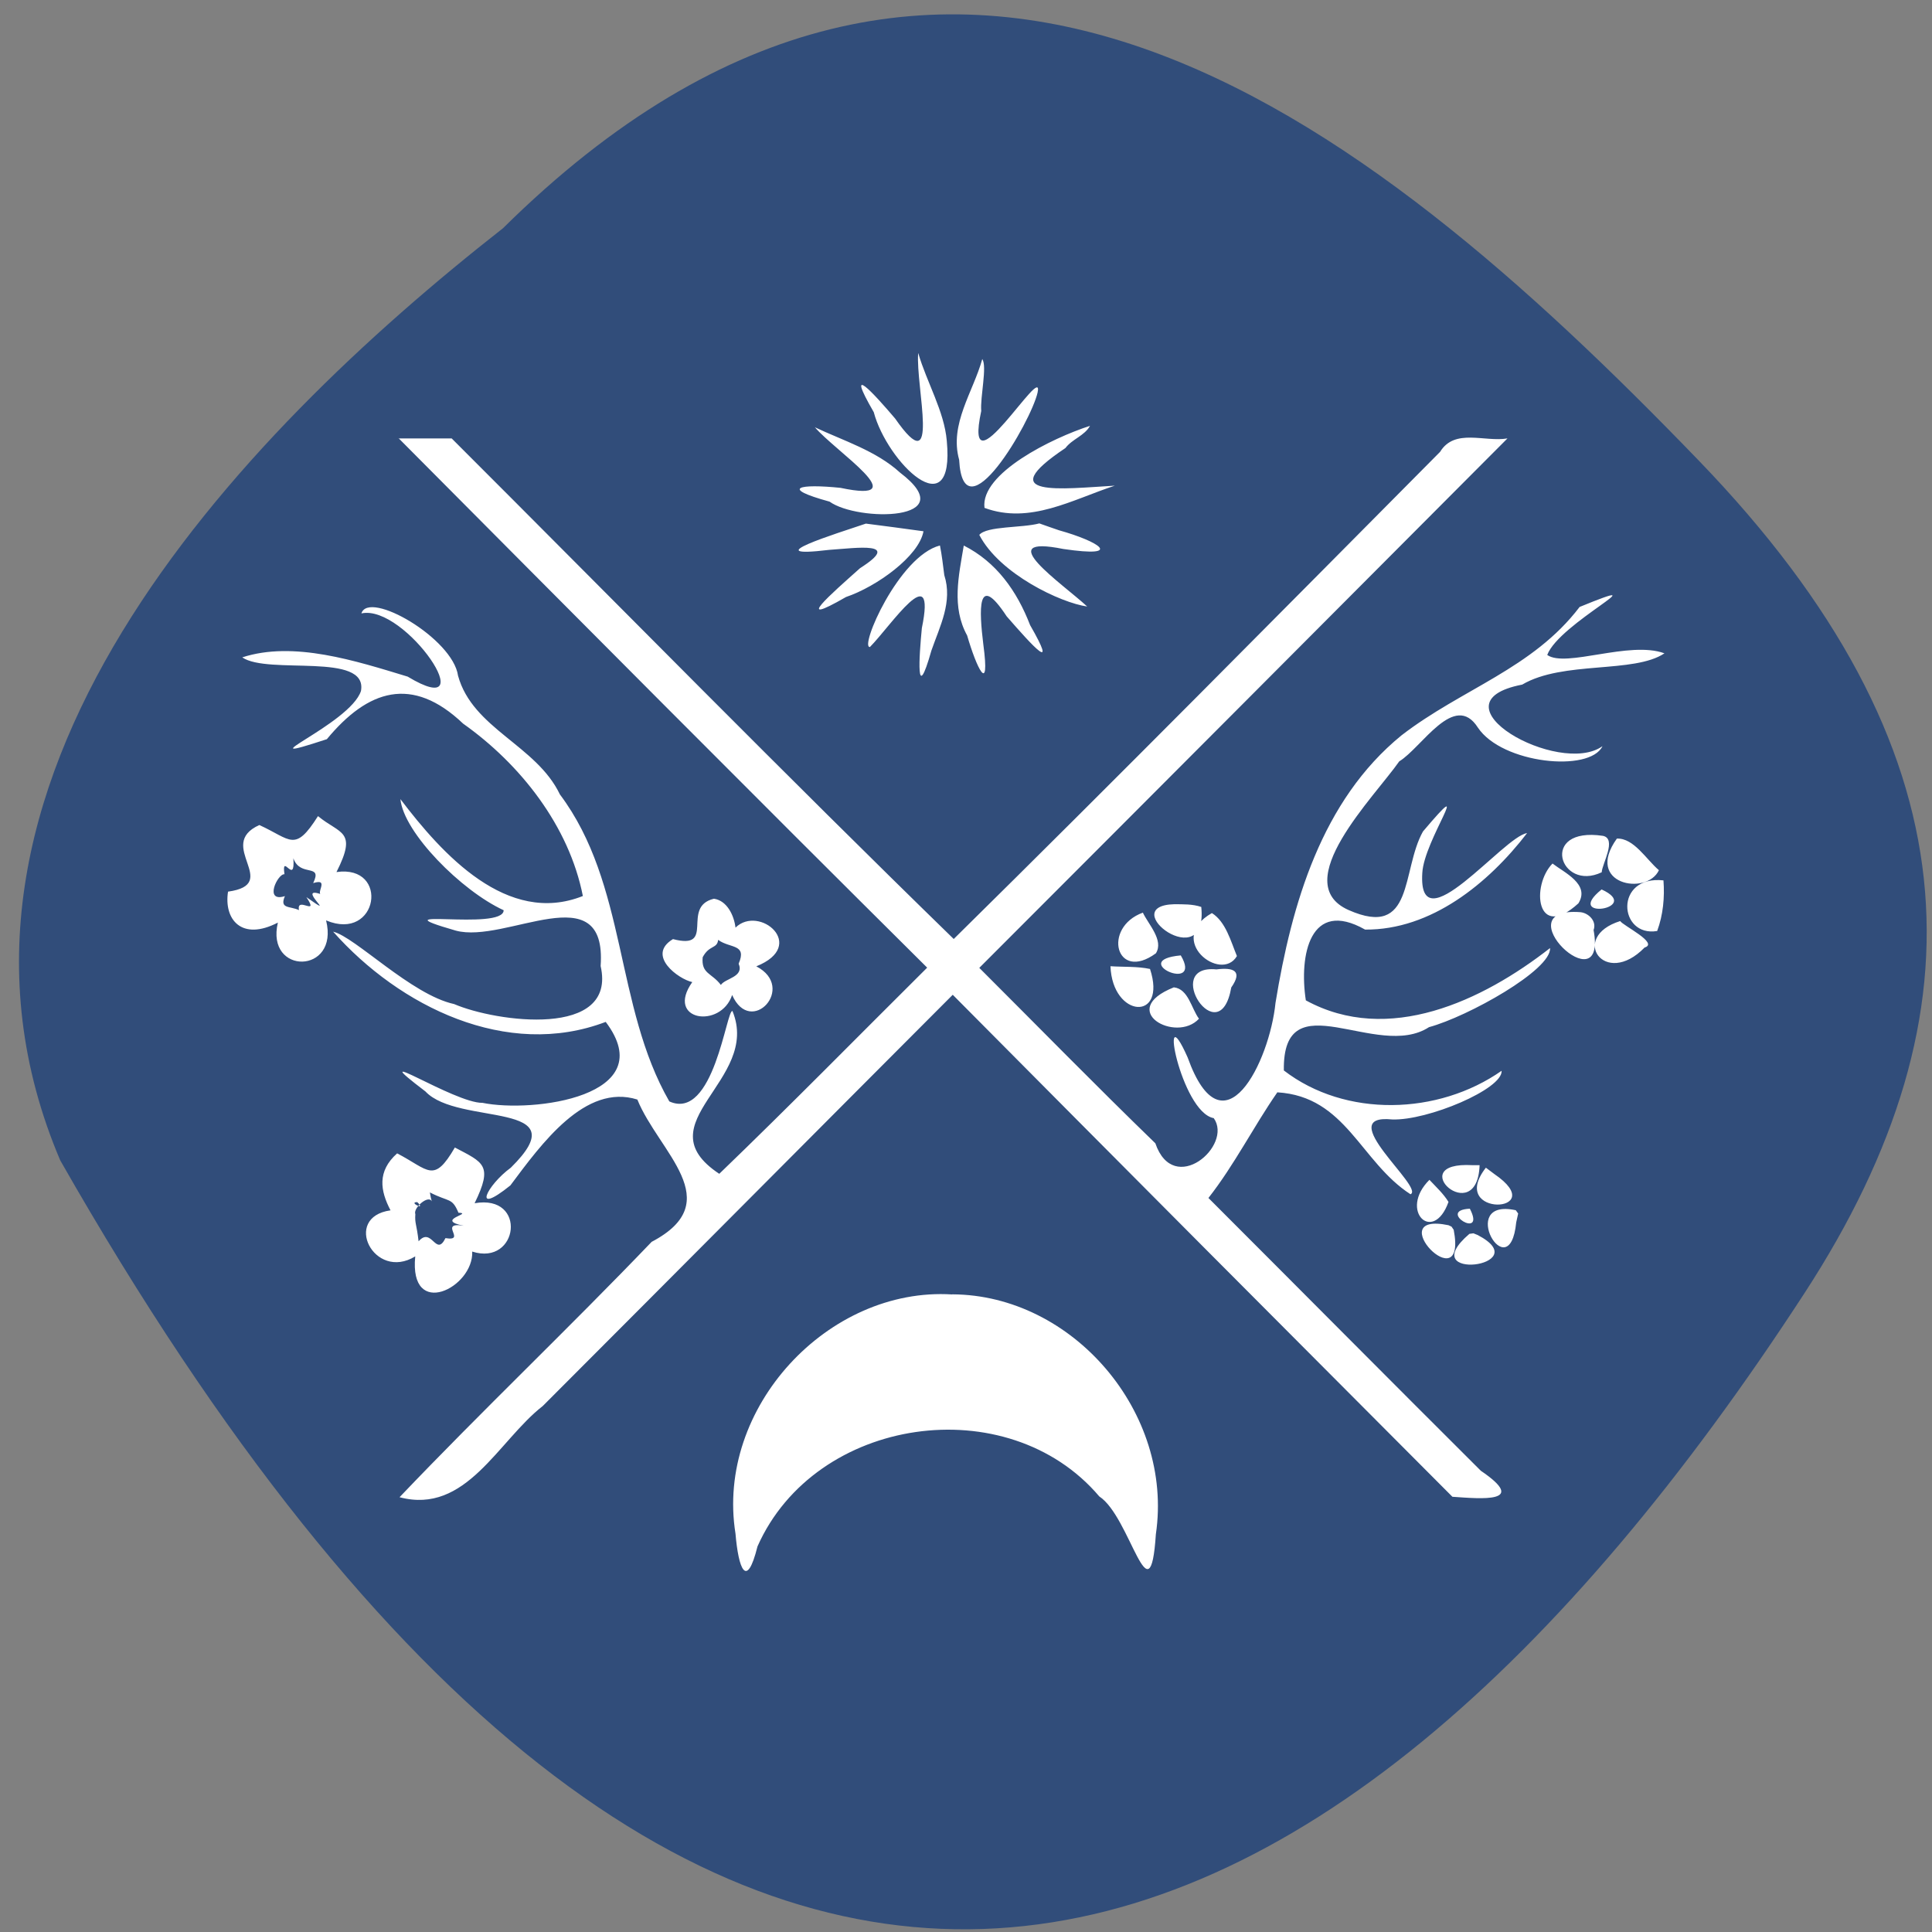 <svg xmlns="http://www.w3.org/2000/svg" viewBox="0 0 256 256"><rect x="0" y="0" width="256" height="256" fill="#808080" stroke="none"/><g color="#000" fill="#314d7a"><path d="m 66.63 30.26 c 59.12 -58.47 113.69 -15.656 158.53 30.836 36.516 37.866 38.18 72.986 13.985 110.19 -63.2 97.21 -145.25 133.24 -231.16 -17.526 -21.16 -49.715 23.514 -95.96 58.64 -123.5 z"/></g><path d="m 7.672 2.584 c -0.025 0.301 0.212 1.202 -0.213 0.597 -0.194 -0.226 -0.473 -0.53 -0.197 -0.058 0.122 0.457 0.751 1.068 0.674 0.262 -0.023 -0.27 -0.186 -0.537 -0.263 -0.801 m 0.591 0.052 c -0.084 0.302 -0.306 0.596 -0.214 0.922 0.039 0.717 0.663 -0.346 0.724 -0.614 0.066 -0.304 -0.694 0.973 -0.52 0.168 -0.011 -0.127 0.057 -0.41 0.009 -0.475 m 0.995 0.611 c -0.35 0.111 -1.014 0.435 -0.974 0.75 0.419 0.154 0.811 -0.076 1.203 -0.203 -0.489 0.028 -1.144 0.112 -0.456 -0.344 0.062 -0.082 0.176 -0.112 0.227 -0.203 m -2.542 0.01 c 0.19 0.224 0.949 0.706 0.239 0.557 -0.376 -0.038 -0.569 -0.001 -0.101 0.126 0.26 0.185 1.242 0.181 0.651 -0.265 -0.222 -0.201 -0.522 -0.291 -0.789 -0.416 m -3.84 0.101 c 1.623 1.617 3.245 3.234 4.879 4.841 -0.639 0.629 -1.27 1.266 -1.919 1.885 -0.71 -0.466 0.387 -0.85 0.122 -1.488 -0.055 -0.024 -0.172 1.01 -0.583 0.826 -0.506 -0.872 -0.386 -1.983 -1.01 -2.807 -0.218 -0.451 -0.805 -0.6 -0.94 -1.085 -0.048 -0.342 -0.824 -0.786 -0.892 -0.57 0.407 -0.088 1.151 1.01 0.427 0.578 -0.479 -0.144 -1.053 -0.329 -1.527 -0.176 0.24 0.163 1.162 -0.053 1.096 0.307 -0.099 0.306 -1.131 0.706 -0.315 0.441 0.378 -0.452 0.786 -0.587 1.258 -0.142 0.529 0.371 0.978 0.937 1.105 1.576 -0.698 0.275 -1.298 -0.382 -1.684 -0.886 c 0.03 0.307 0.564 0.839 0.953 1.016 0 0.194 -1.219 -0.036 -0.443 0.186 c 0.462 0.126 1.399 -0.522 1.338 0.324 0.153 0.666 -0.967 0.512 -1.352 0.348 -0.395 -0.085 -0.915 -0.615 -1.117 -0.662 0.614 0.685 1.603 1.169 2.516 0.825 0.52 0.683 -0.676 0.834 -1.138 0.74 -0.256 0.006 -1.139 -0.567 -0.526 -0.104 0.304 0.321 1.427 0.074 0.788 0.697 -0.221 0.16 -0.366 0.451 -0.004 0.162 0.288 -0.382 0.691 -0.935 1.172 -0.785 0.197 0.481 0.841 0.932 0.132 1.301 -0.764 0.79 -1.565 1.543 -2.327 2.335 0.615 0.162 0.909 -0.515 1.322 -0.834 1.263 -1.252 2.522 -2.508 3.784 -3.76 1.535 1.532 3.073 3.062 4.612 4.59 c 0.266 0.018 0.705 0.06 0.262 -0.238 -0.84 -0.829 -1.676 -1.664 -2.514 -2.494 0.24 -0.303 0.416 -0.652 0.636 -0.966 0.634 0.038 0.766 0.635 1.229 0.932 0.136 -0.058 -0.729 -0.74 -0.169 -0.684 0.326 0.012 1.022 -0.278 1.01 -0.445 -0.585 0.406 -1.441 0.431 -2.01 -0.003 -0.013 -0.834 0.859 -0.086 1.34 -0.396 0.358 -0.096 1.131 -0.523 1.117 -0.723 -0.624 0.483 -1.493 0.89 -2.254 0.478 -0.064 -0.413 0.039 -0.932 0.547 -0.647 0.608 0.005 1.137 -0.421 1.495 -0.882 -0.215 0.028 -1.01 1.041 -0.967 0.364 0.015 -0.3 0.498 -0.954 0.006 -0.379 -0.202 0.358 -0.078 0.985 -0.687 0.718 -0.562 -0.248 0.241 -1.036 0.468 -1.359 0.208 -0.125 0.509 -0.645 0.726 -0.309 0.223 0.331 1.033 0.412 1.15 0.17 -0.401 0.283 -1.613 -0.396 -0.741 -0.563 0.377 -0.22 1.031 -0.099 1.313 -0.286 -0.324 -0.118 -0.91 0.135 -1.082 0.015 0.11 -0.293 1.084 -0.757 0.299 -0.439 -0.434 0.565 -1.087 0.748 -1.644 1.174 -0.738 0.596 -1.014 1.543 -1.163 2.446 -0.055 0.539 -0.483 1.405 -0.811 0.499 -0.276 -0.618 -0.064 0.501 0.241 0.555 0.18 0.251 -0.369 0.722 -0.539 0.23 c -0.549 -0.527 -1.084 -1.069 -1.625 -1.604 1.627 -1.612 3.251 -3.227 4.875 -4.841 -0.209 0.036 -0.487 -0.096 -0.622 0.123 -1.492 1.489 -2.979 2.98 -4.489 4.454 -1.562 -1.507 -3.091 -3.05 -4.634 -4.577 c -0.163 0 -0.328 0 -0.491 0 z m 5.915 0.779 c -0.163 0.043 -0.485 0.023 -0.555 0.105 0.187 0.358 0.754 0.622 0.996 0.655 -0.232 -0.212 -0.9 -0.661 -0.22 -0.526 0.57 0.083 0.326 -0.07 -0.04 -0.171 -0.061 -0.021 -0.121 -0.041 -0.182 -0.063 m -1.601 0.002 c -0.271 0.091 -1.027 0.322 -0.338 0.24 0.255 -0.017 0.677 -0.08 0.285 0.167 -0.267 0.236 -0.631 0.55 -0.13 0.264 0.281 -0.094 0.673 -0.372 0.715 -0.601 -0.177 -0.025 -0.354 -0.047 -0.531 -0.07 m 0.683 0.2 c -0.38 0.096 -0.747 0.94 -0.646 0.928 0.194 -0.195 0.615 -0.828 0.479 -0.173 -0.025 0.256 -0.058 0.716 0.088 0.206 0.079 -0.225 0.198 -0.446 0.119 -0.69 -0.012 -0.091 -0.022 -0.182 -0.04 -0.271 m 0.22 0 c -0.047 0.278 -0.114 0.563 0.031 0.823 0.084 0.287 0.215 0.568 0.149 0.079 c -0.037 -0.301 -0.062 -0.673 0.216 -0.254 0.243 0.276 0.479 0.534 0.216 0.08 -0.121 -0.311 -0.311 -0.577 -0.613 -0.728 m -5.96 2.475 c -0.215 0.336 -0.248 0.213 -0.541 0.081 -0.41 0.183 0.211 0.54 -0.289 0.609 -0.04 0.254 0.125 0.455 0.46 0.283 -0.115 0.483 0.57 0.475 0.445 -0.02 0.482 0.2 0.59 -0.512 0.096 -0.442 0.196 -0.383 0.033 -0.345 -0.17 -0.511 m 11.86 0.18 c -0.594 -0.088 -0.4 0.516 -0.012 0.333 0.003 -0.076 0.142 -0.305 0.012 -0.333 z m 0.128 0.025 c -0.304 0.419 0.276 0.527 0.388 0.289 c -0.117 -0.098 -0.231 -0.295 -0.388 -0.289 z m -12.216 0.18 c 0.063 0.178 0.273 0.041 0.183 0.227 0.161 -0.05 0.006 0.109 0.087 0.107 c -0.274 -0.101 0.173 0.249 -0.15 0.021 0.124 0.185 -0.094 -0.014 -0.068 0.119 -0.084 -0.039 -0.182 -0.009 -0.13 -0.128 -0.197 0.062 -0.066 -0.208 -0.004 -0.2 -0.03 -0.207 0.101 0.111 0.082 -0.146 m 11.622 0.048 c -0.2 0.202 -0.15 0.715 0.239 0.364 0.11 -0.175 -0.131 -0.281 -0.239 -0.364 m 1.024 0.154 c -0.457 -0.048 -0.414 0.522 -0.058 0.463 0.055 -0.147 0.07 -0.308 0.058 -0.463 z m -0.571 0.083 c -0.362 0.289 0.389 0.176 0 0 z m -8.194 0.085 c -0.309 0.075 0.026 0.473 -0.377 0.369 -0.25 0.149 0.052 0.367 0.178 0.393 -0.252 0.354 0.263 0.431 0.368 0.118 0.172 0.386 0.598 -0.069 0.223 -0.262 0.479 -0.19 0.027 -0.567 -0.192 -0.354 -0.013 -0.11 -0.077 -0.246 -0.198 -0.264 m 4.249 0.05 c -0.553 0.014 0.314 0.663 0.248 0.025 -0.08 -0.027 -0.165 -0.024 -0.248 -0.025 z m 3.749 0.073 c -0.73 -0.057 0.251 0.869 0.12 0.163 0.031 -0.082 -0.047 -0.155 -0.12 -0.163 z m -4.04 0.004 c -0.377 0.136 -0.249 0.639 0.12 0.372 0.076 -0.119 -0.071 -0.267 -0.12 -0.372 m 0.637 0.004 c -0.432 0.244 0.085 0.642 0.231 0.393 -0.056 -0.134 -0.103 -0.314 -0.231 -0.393 z m 3.769 0.073 c -0.473 0.146 -0.144 0.617 0.225 0.242 0.136 -0.04 -0.203 -0.202 -0.225 -0.242 m -8.326 0.172 c 0.109 0.08 0.269 0.034 0.189 0.218 0.053 0.122 -0.124 0.133 -0.164 0.194 c -0.086 -0.112 -0.182 -0.1 -0.168 -0.253 0.061 -0.115 0.134 -0.075 0.143 -0.16 m 4.27 0.143 c -0.499 0.045 0.211 0.355 0 0 z m -0.649 0.099 c 0.018 0.475 0.525 0.509 0.365 0.025 c -0.119 -0.025 -0.243 -0.017 -0.365 -0.025 m 0.978 0.029 c -0.511 -0.05 0.029 0.776 0.137 0.165 0.108 -0.152 0.021 -0.185 -0.137 -0.165 z m -0.393 0.164 c -0.532 0.21 0.02 0.515 0.232 0.287 -0.071 -0.094 -0.097 -0.272 -0.232 -0.287 z m -6.636 1.464 c -0.197 0.335 -0.24 0.205 -0.533 0.054 -0.186 0.164 -0.156 0.342 -0.061 0.521 -0.45 0.062 -0.153 0.651 0.228 0.421 -0.058 0.582 0.54 0.287 0.526 -0.044 0.428 0.136 0.512 -0.527 0.022 -0.442 c 0.173 -0.351 0.082 -0.371 -0.183 -0.51 m 9.393 0.162 c -0.653 -0.037 0.045 0.59 0.066 0 h -0.034 z m 0.124 0.023 c -0.362 0.459 0.614 0.421 0.078 0.058 -0.026 -0.02 -0.052 -0.038 -0.078 -0.058 z m -0.521 0.111 c -0.287 0.283 0.036 0.59 0.176 0.202 -0.048 -0.077 -0.115 -0.137 -0.176 -0.202 z m -9.226 0.115 c 0.18 0.092 0.204 0.044 0.264 0.186 0.145 0.005 -0.228 0.065 0.049 0.119 -0.244 -0.039 0.034 0.146 -0.169 0.113 -0.088 0.178 -0.126 -0.109 -0.248 0.029 -0.019 -0.163 -0.036 -0.16 -0.03 -0.248 -0.023 -0.056 0.121 -0.181 0.152 -0.117 l -0.009 -0.034 z m -0.116 0.089 c 0.089 0.084 -0.09 -0.002 0 0 z m 9.715 0.06 c -0.316 0.015 0.154 0.295 0 0 z m 0.424 0.014 c -0.551 -0.118 -0.058 0.729 0.004 0.111 l 0.018 -0.081 z m -0.621 0.137 c -0.636 -0.131 0.177 0.709 0.048 0.042 l -0.02 -0.029 z m 0.193 0.079 c -0.522 0.442 0.632 0.299 0.077 0.011 l -0.04 -0.016 z m -4.774 0.554 c -1.143 -0.071 -2.186 1.035 -2 2.187 0.027 0.319 0.102 0.519 0.203 0.117 0.533 -1.192 2.309 -1.445 3.155 -0.457 0.287 0.185 0.468 1.157 0.522 0.345 0.165 -1.113 -0.768 -2.188 -1.879 -2.193" fill="#fff" transform="matrix(14.356 0 0 14.492 11.525 9.356)"/></svg>